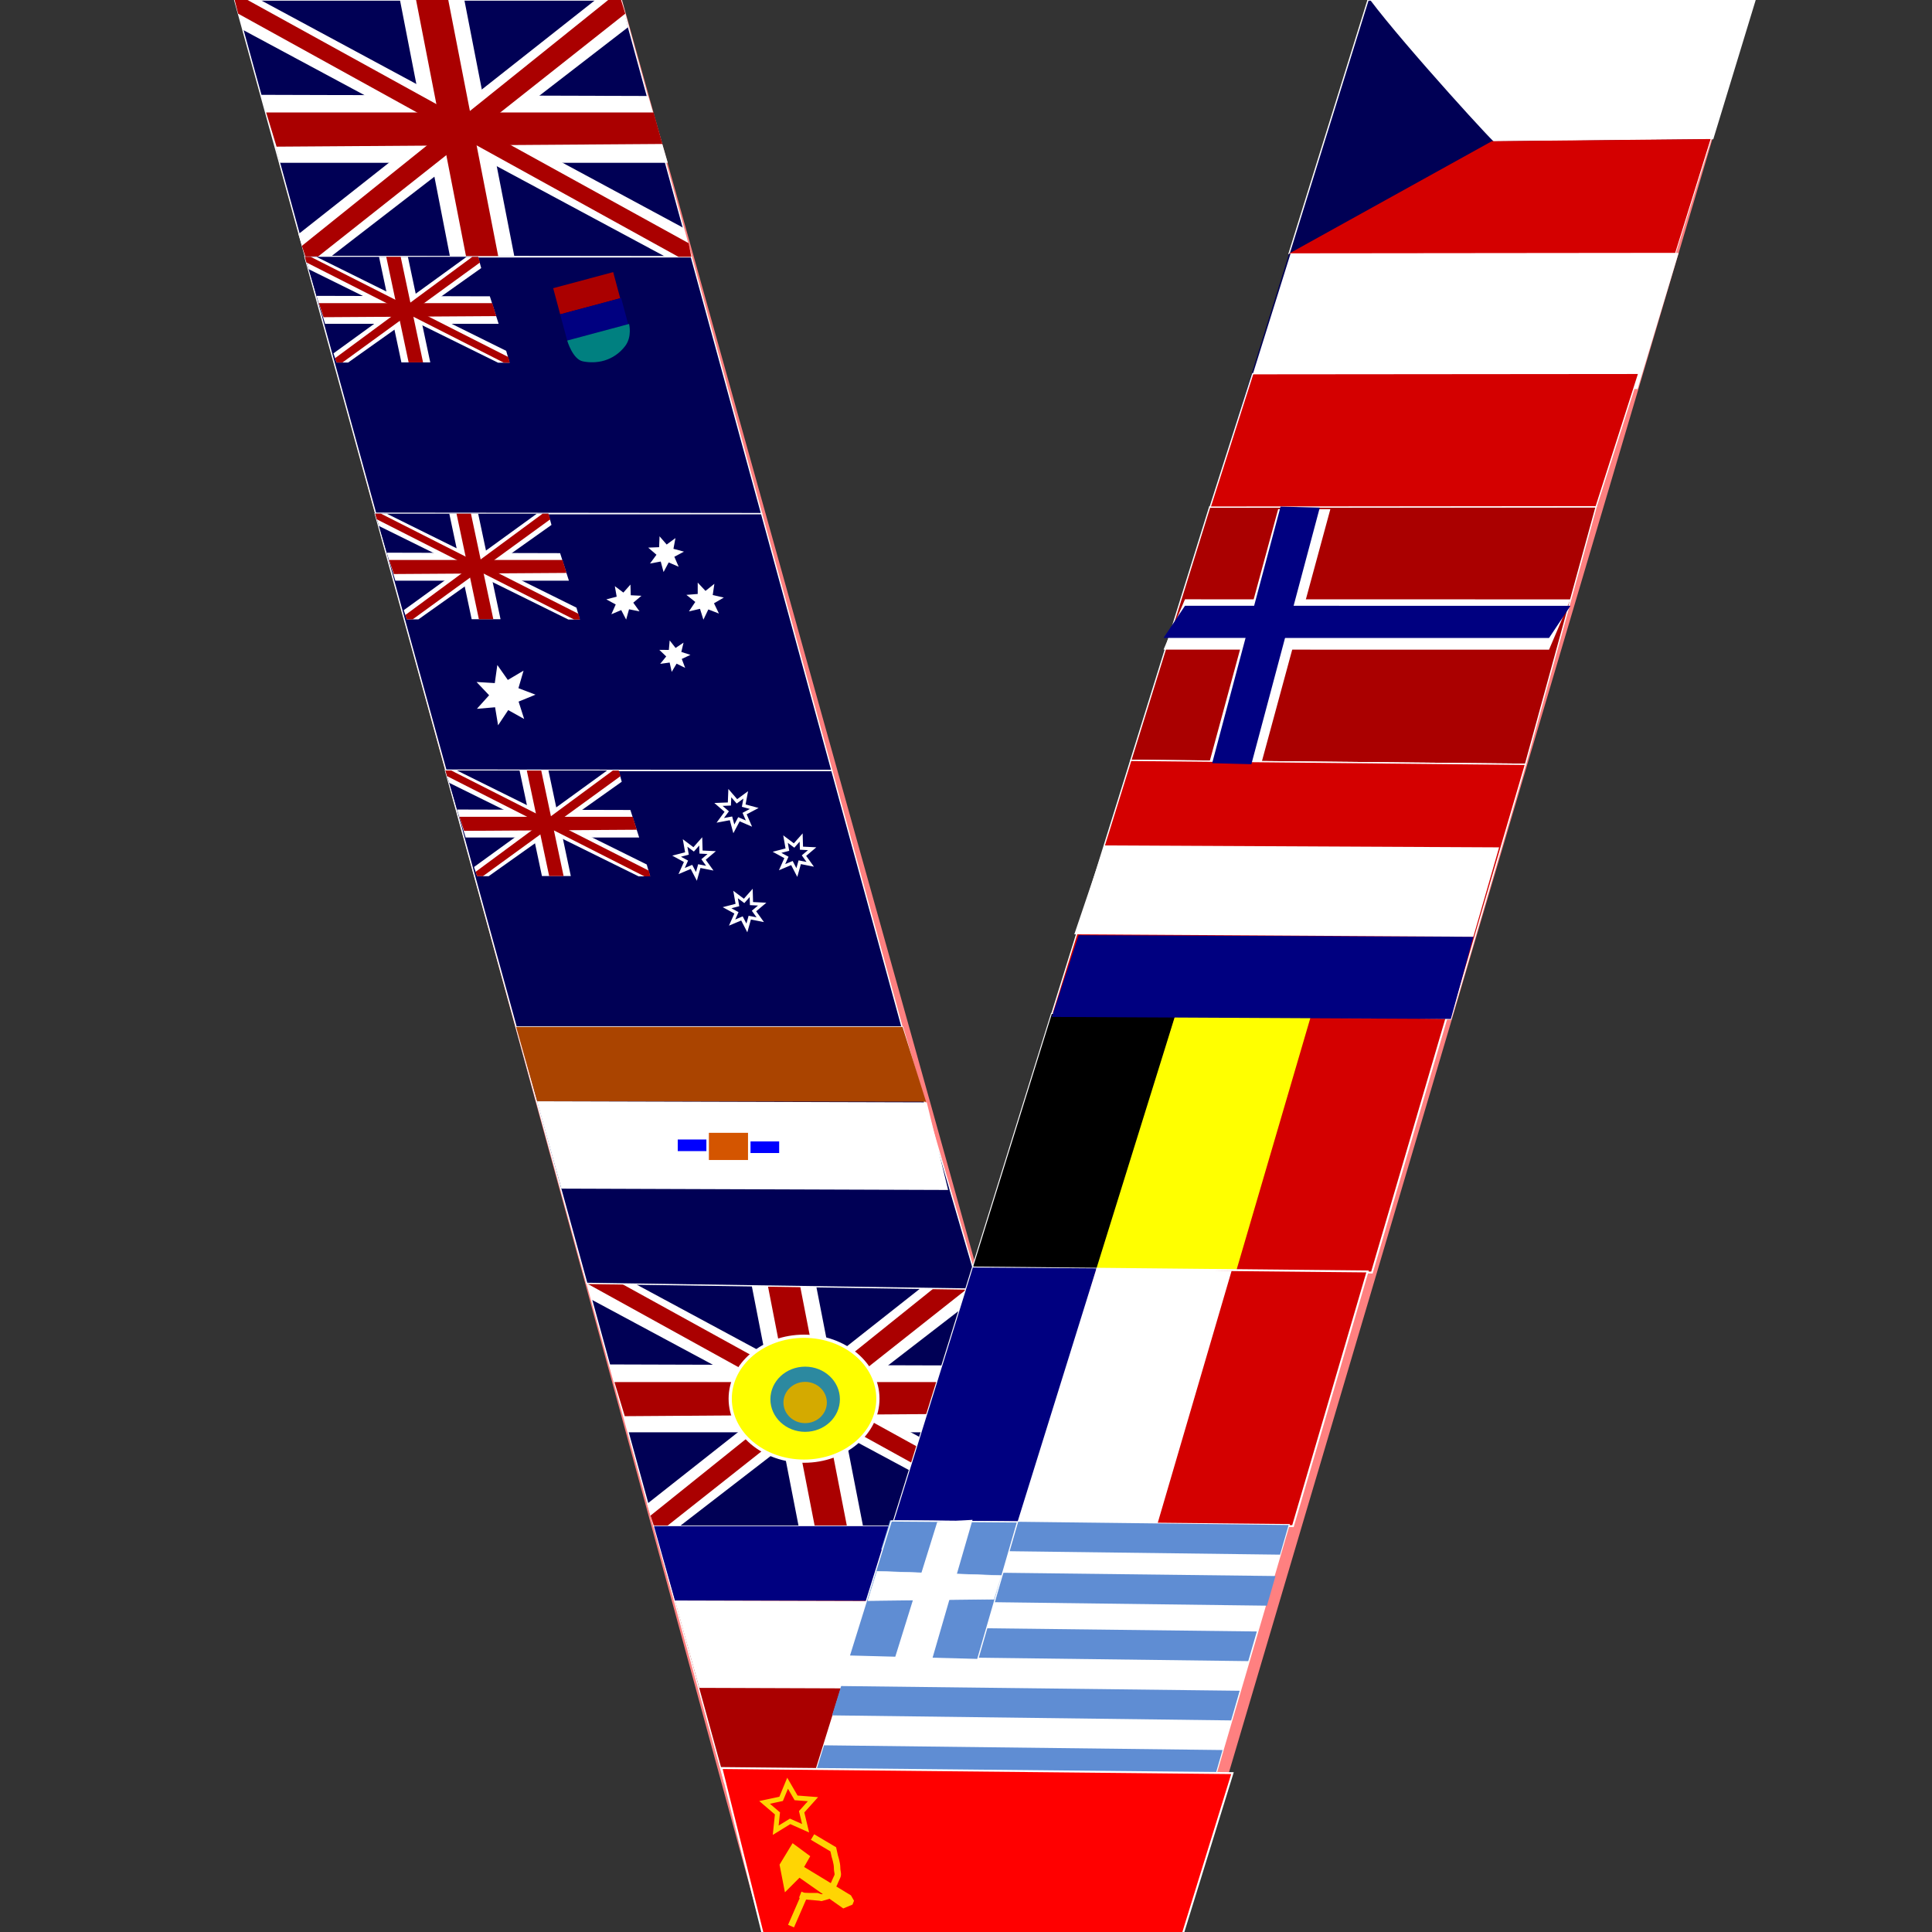 <?xml version="1.0" encoding="UTF-8" standalone="no"?>
<!-- Created with Inkscape (http://www.inkscape.org/) -->

<svg
   width="300"
   height="300"
   viewBox="0 0 79.375 79.375"
   version="1.1"
   id="svg5"
   inkscape:version="1.1 (c68e22c387, 2021-05-23)"
   sodipodi:docname="propaganda.svg"
   inkscape:export-filename="C:\Users\filip\Desktop\Projekt 1\grafika\propaganda.png"
   inkscape:export-xdpi="120.945"
   inkscape:export-ydpi="120.945"
   xmlns:inkscape="http://www.inkscape.org/namespaces/inkscape"
   xmlns:sodipodi="http://sodipodi.sourceforge.net/DTD/sodipodi-0.dtd"
   xmlns="http://www.w3.org/2000/svg"
   xmlns:svg="http://www.w3.org/2000/svg">
  <rect x="0" y="0" width="79.375" height="79.375" fill="#333333" stroke="none"/>
  <sodipodi:namedview
     id="namedview7"
     pagecolor="#505050"
     bordercolor="#ffffff"
     borderopacity="1"
     inkscape:pageshadow="0"
     inkscape:pageopacity="0"
     inkscape:pagecheckerboard="1"
     inkscape:document-units="mm"
     showgrid="false"
     units="px"
     inkscape:zoom="1.4823793"
     inkscape:cx="148.41005"
     inkscape:cy="156.84244"
     inkscape:window-width="1920"
     inkscape:window-height="1017"
     inkscape:window-x="1912"
     inkscape:window-y="760"
     inkscape:window-maximized="1"
     inkscape:current-layer="layer1" />
  <defs
     id="defs2" />
  <g
     inkscape:label="Warstwa 1"
     inkscape:groupmode="layer"
     id="layer1">
    <path
       style="color:#000000;fill:#ff8080;stroke-width:0.848;-inkscape-stroke:none"
       d="M 212.43,0 151.248,196.082 96.438,0 h -60 l 81.859,300 h 34.811 29.962 L 271.863,3.7795276e-7 Z"
       id="rect1666"
       sodipodi:nodetypes="ccccccccc"
       transform="scale(0.265)" />
    <path
       style="fill:#000055;stroke:#ffffff;stroke-width:0.053;stroke-miterlimit:4;stroke-dasharray:none;stroke-opacity:1"
       d="M 9.641,0 12.544,10.536 28.403,10.552 25.516,0 Z"
       id="rect5125"
       sodipodi:nodetypes="ccccc" />
    <path
       style="fill:#000055;stroke:#ffffff;stroke-width:0.053;stroke-miterlimit:4;stroke-dasharray:none;stroke-opacity:1"
       d="m 12.528,10.552 2.903,10.536 15.859,0.016 -2.887,-10.552 z"
       id="rect5125-1"
       sodipodi:nodetypes="ccccc" />
    <path
       style="fill:#000055;stroke:#ffffff;stroke-width:0.053;stroke-miterlimit:4;stroke-dasharray:none;stroke-opacity:1"
       d="M 72.08,-2e-6 68.821,10.402 52.961,10.418 56.205,0 Z"
       id="rect5125-1-06"
       sodipodi:nodetypes="ccccc" />
    <path
       style="fill:#aa0000;stroke:#ffffff;stroke-width:0.053;stroke-miterlimit:4;stroke-dasharray:none;stroke-opacity:1"
       d="M 65.577,20.82 62.674,31.401 46.458,31.238 49.702,20.82 Z"
       id="rect5125-1-06-0"
       sodipodi:nodetypes="ccccc" />
    <path
       style="fill:#d40000;stroke:#ffffff;stroke-width:0.053;stroke-miterlimit:4;stroke-dasharray:none;stroke-opacity:1"
       d="m 62.674,31.401 -3.066,10.463 -16.395,-0.207 3.244,-10.418 z m -14.393,4.653"
       id="rect5125-1-06-0-3"
       sodipodi:nodetypes="ccccc" />
    <path
       style="fill:#d40000;stroke:#ffffff;stroke-width:0.079;stroke-miterlimit:4;stroke-dasharray:none;stroke-opacity:1"
       d="m 59.43,41.819 -3.066,10.463 -16.395,-0.207 3.244,-10.418 z m -14.393,4.653"
       id="rect5125-1-06-0-3-1"
       sodipodi:nodetypes="ccccc" />
    <path
       style="fill:#000000;stroke:none;stroke-width:0.053;stroke-miterlimit:4;stroke-dasharray:none;stroke-opacity:1"
       d="m 48.292,41.692 -3.066,10.463 -5.257,-0.081 3.244,-10.418 z"
       id="rect5125-1-06-0-3-1-4"
       sodipodi:nodetypes="ccccc"
       inkscape:transform-center-x="-21.061594"
       inkscape:transform-center-y="-1.6063981" />
    <path
       style="fill:#ffff00;stroke:none;stroke-width:0.053;stroke-miterlimit:4;stroke-dasharray:none;stroke-opacity:1"
       d="M 53.844,41.792 50.778,52.255 45.048,52.11 48.292,41.692 Z"
       id="rect5125-1-06-0-3-1-4-2"
       sodipodi:nodetypes="ccccc"
       inkscape:transform-center-x="-21.061594"
       inkscape:transform-center-y="-1.6063981" />
    <path
       style="fill:#000080;stroke-width:0.166;stroke-opacity:0.998"
       d="m 60.532,38.487 -0.924,3.376 -16.395,-0.083 1.102,-3.358 z"
       id="rect5125-1-06-0-3-3"
       sodipodi:nodetypes="ccccc" />
    <path
       style="fill:#ffffff;stroke-width:0.183;stroke-opacity:0.998"
       d="m 61.59,34.813 -1.058,3.674 -16.395,-0.101 1.236,-3.652 z"
       id="rect5125-1-06-0-3-3-0"
       sodipodi:nodetypes="ccccc" />
    <path
       style="fill:#000055;stroke-width:0.262;stroke-opacity:0.998"
       d="m 68.836,10.418 -3.26,10.402 -15.859,0.016 3.244,-10.418 z"
       id="rect5125-1-06-3"
       sodipodi:nodetypes="ccccc" />
    <path
       id="rect6108"
       style="fill:#ffffff;stroke-width:0.461;stroke-opacity:0.998"
       d="m 16.432,0 2.051,10.52 h 2.646 L 19.078,0 Z"
       sodipodi:nodetypes="ccccc" />
    <path
       id="rect6108-4"
       style="fill:#ffffff;stroke-width:2.132;stroke-opacity:0.998"
       d="m 40.432,14.702 2.981,10.537 h 60.119 l -3.041,-10.358 z"
       sodipodi:nodetypes="ccccc"
       transform="scale(0.265)" />
    <path
       style="fill:#ffffff;stroke-width:0.265;stroke-opacity:0.998"
       d="m 9.988,1.232 17.357,9.32 1.058,-10e-7 L 28.087,9.367 10.699,0 H 9.641 Z"
       id="rect6386"
       sodipodi:nodetypes="ccccccc" />
    <path
       style="fill:#ffffff;stroke-width:0.177;stroke-opacity:0.998"
       d="M 24.457,0 12.26,9.62 12.544,10.536 H 13.602 L 25.8,1.121 25.516,0 Z"
       id="rect9058"
       sodipodi:nodetypes="ccccccc" />
    <path
       style="fill:#aa0000;stroke-width:0.089;stroke-opacity:0.998"
       d="m 24.987,-1e-7 -12.585,10.101 0.142,0.435 h 0.529 L 25.689,0.561 25.516,0 Z"
       id="rect9058-2"
       sodipodi:nodetypes="ccccccc" />
    <path
       style="fill:#aa0000;stroke-width:0.132;stroke-opacity:0.998"
       d="M 9.783,0.561 27.874,10.552 28.403,10.552 28.292,9.991 10.17,0 H 9.641 Z"
       id="rect6386-9"
       sodipodi:nodetypes="ccccccc" />
    <path
       id="rect6108-2"
       style="fill:#aa0000;stroke-width:0.326;stroke-opacity:0.998"
       d="m 17.094,0 2.051,10.52 h 1.323 L 18.417,0 Z"
       sodipodi:nodetypes="ccccc" />
    <path
       id="rect6108-4-1"
       style="fill:#aa0000;stroke-width:1.508;stroke-opacity:0.998"
       d="m 41.267,17.44 1.61,5.298 59.821,-0.417 -1.371,-4.881 z"
       sodipodi:nodetypes="ccccc"
       transform="scale(0.265)" />
    <path
       style="fill:#000055;fill-opacity:1;stroke:#ffffff;stroke-width:0.053;stroke-miterlimit:4;stroke-dasharray:none;stroke-opacity:1"
       d="m 23.965,52.167 2.903,10.536 15.859,0.016 -2.887,-10.552 z"
       id="rect5125-3"
       sodipodi:nodetypes="ccccc" />
    <path
       id="rect6108-0"
       style="fill:#ffffff;stroke-width:0.461;stroke-opacity:0.998"
       d="m 30.757,52.167 2.051,10.52 h 2.646 L 33.403,52.167 Z"
       sodipodi:nodetypes="ccccc" />
    <path
       id="rect6108-4-4"
       style="fill:#ffffff;stroke-width:0.564;stroke-opacity:0.998"
       d="m 25.022,56.057 0.789,2.788 h 15.907 l -0.805,-2.74 z"
       sodipodi:nodetypes="ccccc" />
    <path
       style="fill:#ffffff;stroke-width:0.265;stroke-opacity:0.998"
       d="m 24.312,53.399 17.357,9.32 1.058,-10e-7 -0.316,-1.185 -17.388,-9.367 h -1.058 z"
       id="rect6386-0"
       sodipodi:nodetypes="ccccccc" />
    <path
       style="fill:#ffffff;stroke-width:0.177;stroke-opacity:0.998"
       d="m 38.782,52.167 -12.198,9.62 0.284,0.916 h 1.058 l 12.198,-9.415 -0.284,-1.121 z"
       id="rect9058-8"
       sodipodi:nodetypes="ccccccc" />
    <path
       style="fill:#aa0000;stroke-width:0.089;stroke-opacity:0.998"
       d="m 39.311,52.167 -12.585,10.101 0.142,0.435 h 0.529 l 12.617,-9.975 -0.174,-0.561 z"
       id="rect9058-2-8"
       sodipodi:nodetypes="ccccccc" />
    <path
       style="fill:#aa0000;stroke-width:0.132;stroke-opacity:0.998"
       d="m 24.107,52.727 18.091,9.991 0.529,-10e-7 -0.11,-0.561 -18.122,-9.991 h -0.529 z"
       id="rect6386-9-7"
       sodipodi:nodetypes="ccccccc" />
    <path
       id="rect6108-2-6"
       style="fill:#aa0000;stroke-width:0.326;stroke-opacity:0.998"
       d="m 31.419,52.167 2.051,10.52 h 1.323 L 32.742,52.167 Z"
       sodipodi:nodetypes="ccccc" />
    <path
       id="rect6108-4-1-9"
       style="fill:#aa0000;stroke-width:0.399;stroke-opacity:0.998"
       d="m 25.243,56.781 0.426,1.402 15.828,-0.11 -0.363,-1.291 z"
       sodipodi:nodetypes="ccccc" />
    <path
       style="fill:#000055;stroke-width:0.113;stroke-opacity:0.998"
       d="m 12.528,10.552 1.301,4.343 7.109,0.006 -1.294,-4.349 z"
       id="rect5125-2"
       sodipodi:nodetypes="ccccc" />
    <path
       id="rect6108-5"
       style="fill:#ffffff;stroke-width:0.198;stroke-opacity:0.998"
       d="m 15.572,10.552 0.919,4.336 h 1.186 l -0.919,-4.336 z"
       sodipodi:nodetypes="ccccc" />
    <path
       id="rect6108-4-3"
       style="fill:#ffffff;stroke-width:0.242;stroke-opacity:0.998"
       d="m 13.002,12.155 0.354,1.149 h 7.13 l -0.361,-1.13 z"
       sodipodi:nodetypes="ccccc" />
    <path
       style="fill:#ffffff;stroke-width:0.114;stroke-opacity:0.998"
       d="m 12.683,11.06 7.78,3.842 0.474,-10e-7 -0.141,-0.488 -7.794,-3.861 h -0.474 z"
       id="rect6386-7"
       sodipodi:nodetypes="ccccccc" />
    <path
       style="fill:#ffffff;stroke-width:0.076;stroke-opacity:0.998"
       d="m 19.169,10.552 -5.468,3.965 0.127,0.378 h 0.474 l 5.468,-3.881 -0.127,-0.462 z"
       id="rect9058-1"
       sodipodi:nodetypes="ccccccc" />
    <path
       style="fill:#aa0000;stroke-width:0.038;stroke-opacity:0.998"
       d="m 19.406,10.552 -5.641,4.164 0.064,0.179 h 0.237 l 5.655,-4.112 -0.078,-0.231 z"
       id="rect9058-2-7"
       sodipodi:nodetypes="ccccccc" />
    <path
       style="fill:#aa0000;stroke-width:0.057;stroke-opacity:0.998"
       d="m 12.591,10.783 8.109,4.118 0.237,-10e-7 -0.05,-0.231 -8.123,-4.118 h -0.237 z"
       id="rect6386-9-3"
       sodipodi:nodetypes="ccccccc" />
    <path
       id="rect6108-2-8"
       style="fill:#aa0000;stroke-width:0.14;stroke-opacity:0.998"
       d="m 15.869,10.552 0.919,4.336 h 0.593 l -0.919,-4.336 z"
       sodipodi:nodetypes="ccccc" />
    <path
       id="rect6108-4-1-2"
       style="fill:#aa0000;stroke-width:0.171;stroke-opacity:0.998"
       d="m 13.101,12.454 0.191,0.578 7.095,-0.046 -0.163,-0.532 z"
       sodipodi:nodetypes="ccccc" />
    <path
       id="rect16029"
       style="fill:#aa0000;stroke-width:0.205;stroke-opacity:0.998"
       d="m 22.727,11.84 0.288,1.075 2.466,-0.661 -0.288,-1.075 z" />
    <path
       id="rect16031"
       style="fill:#000080;stroke-width:0.205;stroke-opacity:0.998"
       d="m 23.015,12.915 0.288,1.075 2.505,-0.671 -0.288,-1.075 z" />
    <path
       id="rect16033"
       style="fill:#008080;stroke-width:0.205;stroke-opacity:0.998"
       d="m 23.303,13.991 c 0,0 0.223,0.77 0.642,0.855 0.562,0.114 1.255,-0.008 1.733,-0.62 0.304,-0.39 0.167,-0.917 0.167,-0.917 z"
       sodipodi:nodetypes="cascc" />
    <path
       style="fill:#000055;stroke:#ffffff;stroke-width:0.053;stroke-miterlimit:4;stroke-dasharray:none;stroke-opacity:1"
       d="m 15.415,21.104 2.903,10.536 15.859,0.016 -2.887,-10.552 z"
       id="rect5125-1-0"
       sodipodi:nodetypes="ccccc" />
    <path
       style="fill:#000055;stroke-width:0.113;stroke-opacity:0.998"
       d="m 15.415,21.104 1.301,4.343 7.109,0.006 -1.294,-4.349 z"
       id="rect5125-2-9"
       sodipodi:nodetypes="ccccc" />
    <path
       id="rect6108-5-5"
       style="fill:#ffffff;stroke-width:0.198;stroke-opacity:0.998"
       d="m 18.459,21.104 0.919,4.336 h 1.186 l -0.919,-4.336 z"
       sodipodi:nodetypes="ccccc" />
    <path
       id="rect6108-4-3-2"
       style="fill:#ffffff;stroke-width:0.242;stroke-opacity:0.998"
       d="m 15.889,22.707 0.354,1.149 h 7.13 l -0.361,-1.13 z"
       sodipodi:nodetypes="ccccc" />
    <path
       style="fill:#ffffff;stroke-width:0.114;stroke-opacity:0.998"
       d="m 15.57,21.611 7.78,3.842 0.474,-1e-6 -0.141,-0.488 -7.794,-3.861 h -0.474 z"
       id="rect6386-7-2"
       sodipodi:nodetypes="ccccccc" />
    <path
       style="fill:#ffffff;stroke-width:0.076;stroke-opacity:0.998"
       d="m 22.056,21.104 -5.468,3.965 0.127,0.378 h 0.474 l 5.468,-3.881 -0.127,-0.462 z"
       id="rect9058-1-8"
       sodipodi:nodetypes="ccccccc" />
    <path
       style="fill:#aa0000;stroke-width:0.038;stroke-opacity:0.998"
       d="m 22.293,21.104 -5.641,4.164 0.064,0.179 h 0.237 l 5.655,-4.112 -0.078,-0.231 z"
       id="rect9058-2-7-2"
       sodipodi:nodetypes="ccccccc" />
    <path
       style="fill:#aa0000;stroke-width:0.057;stroke-opacity:0.998"
       d="m 15.478,21.335 8.109,4.118 0.237,-1e-6 -0.05,-0.231 -8.123,-4.118 h -0.237 z"
       id="rect6386-9-3-3"
       sodipodi:nodetypes="ccccccc" />
    <path
       id="rect6108-2-8-2"
       style="fill:#aa0000;stroke-width:0.14;stroke-opacity:0.998"
       d="m 18.756,21.104 0.919,4.336 h 0.593 l -0.919,-4.336 z"
       sodipodi:nodetypes="ccccc" />
    <path
       id="rect6108-4-1-2-5"
       style="fill:#aa0000;stroke-width:0.171;stroke-opacity:0.998"
       d="m 15.988,23.006 0.191,0.578 7.095,-0.046 -0.163,-0.532 z"
       sodipodi:nodetypes="ccccc" />
    <path
       sodipodi:type="star"
       style="fill:#ffffff;stroke-opacity:0.998"
       id="path17433"
       inkscape:flatsided="false"
       sodipodi:sides="7"
       sodipodi:cx="-11.805345"
       sodipodi:cy="84.155247"
       sodipodi:r1="4.7938709"
       sodipodi:r2="2.3969355"
       sodipodi:arg1="0.88506682"
       sodipodi:arg2="1.3338658"
       inkscape:rounded="0"
       inkscape:randomized="0"
       d="m -8.77,87.865 -2.473,-1.38 -1.571,2.357 -0.463,-2.794 -2.822,0.241 1.896,-2.104 -1.948,-2.056 2.827,0.171 0.393,-2.805 1.629,2.317 2.438,-1.442 -0.795,2.718 2.647,1.007 -2.621,1.073 z"
       transform="matrix(0.265,0,0,0.265,23.859,6.255)"
       inkscape:transform-center-x="-0.059351563"
       inkscape:transform-center-y="0.0035364096" />
    <path
       sodipodi:type="star"
       style="fill:#ffffff;stroke-opacity:0.998"
       id="path17537"
       inkscape:flatsided="false"
       sodipodi:sides="7"
       sodipodi:cx="18.551256"
       sodipodi:cy="67.290466"
       sodipodi:r1="2.8620479"
       sodipodi:r2="1.431024"
       sodipodi:arg1="0.78539816"
       sodipodi:arg2="1.2341971"
       inkscape:rounded="0"
       inkscape:randomized="0"
       d="m 20.575,69.314 -1.551,-0.673 -0.793,1.493 -0.441,-1.632 -1.662,0.311 1.001,-1.362 -1.279,-1.105 1.69,-0.067 0.067,-1.69 1.105,1.279 1.362,-1.001 -0.311,1.662 1.632,0.441 -1.493,0.793 z"
       transform="matrix(0.265,0,0,0.265,22.431,4.917)"
       inkscape:transform-center-x="-0.018866226"
       inkscape:transform-center-y="0.018865792" />
    <path
       sodipodi:type="star"
       style="fill:#ffffff;stroke-opacity:0.998"
       id="path17539"
       inkscape:flatsided="false"
       sodipodi:sides="7"
       sodipodi:cx="12.142641"
       sodipodi:cy="74.710968"
       sodipodi:r1="2.8068585"
       sodipodi:r2="1.4034293"
       sodipodi:arg1="0.57133748"
       sodipodi:arg2="1.0201364"
       inkscape:rounded="0"
       inkscape:randomized="0"
       d="m 14.504,76.229 -1.627,-0.322 -0.449,1.596 -0.763,-1.472 -1.528,0.644 0.676,-1.514 -1.456,-0.793 1.605,-0.416 -0.288,-1.633 1.326,0.996 1.097,-1.243 0.048,1.658 1.656,0.082 -1.266,1.071 z"
       transform="matrix(0.265,0,0,0.265,22.431,4.917)"
       inkscape:transform-center-x="0.01680389"
       inkscape:transform-center-y="0.020198461" />
    <path
       sodipodi:type="star"
       style="fill:#ffffff;stroke-opacity:0.998"
       id="path17541"
       inkscape:flatsided="false"
       sodipodi:sides="7"
       sodipodi:cx="24.622577"
       sodipodi:cy="74.542323"
       sodipodi:r1="2.9836841"
       sodipodi:r2="1.491842"
       sodipodi:arg1="0.74541948"
       sodipodi:arg2="1.1942184"
       inkscape:rounded="0"
       inkscape:randomized="0"
       d="m 26.815,76.566 -1.644,-0.636 -0.764,1.589 -0.527,-1.682 -1.718,0.393 0.986,-1.461 -1.379,-1.098 1.757,-0.14 -0.001,-1.763 1.205,1.287 1.378,-1.1 -0.255,1.744 1.719,0.391 -1.523,0.888 z"
       transform="matrix(0.265,0,0,0.265,22.431,4.917)"
       inkscape:transform-center-x="-0.01267563"
       inkscape:transform-center-y="0.026629172" />
    <path
       sodipodi:type="star"
       style="fill:#ffffff;stroke-opacity:0.998"
       id="path17543"
       inkscape:flatsided="false"
       sodipodi:sides="7"
       sodipodi:cx="15.684244"
       sodipodi:cy="79.939052"
       sodipodi:r1="2.5071297"
       sodipodi:r2="1.2535648"
       sodipodi:arg1="0.83298127"
       sodipodi:arg2="1.2817802"
       inkscape:rounded="0"
       inkscape:randomized="0"
       d="m 17.371,81.794 -1.329,-0.654 -0.756,1.274 -0.318,-1.447 -1.467,0.203 0.933,-1.15 -1.073,-1.021 1.481,0.012 0.129,-1.476 0.914,1.166 1.234,-0.819 -0.341,1.441 1.41,0.454 -1.34,0.632 z"
       transform="matrix(0.265,0,0,0.265,23.546,5.764)"
       inkscape:transform-center-x="-0.023484958"
       inkscape:transform-center-y="0.0095310354" />
    <path
       style="fill:#000055;stroke:#ffffff;stroke-width:0.053;stroke-miterlimit:4;stroke-dasharray:none;stroke-opacity:1"
       d="m 18.302,31.655 2.903,10.536 15.859,0.016 -2.887,-10.552 z"
       id="rect5125-1-0-2"
       sodipodi:nodetypes="ccccc" />
    <path
       style="fill:#000055;stroke:#ffffff;stroke-width:0.053;stroke-miterlimit:4;stroke-dasharray:none;stroke-opacity:1"
       d="m 21.205,42.191 2.903,10.536 16.127,0.239 -3.155,-10.775 z"
       id="rect5125-1-0-2-8"
       sodipodi:nodetypes="ccccc" />
    <path
       style="fill:#aa4400;stroke-width:0.176;stroke-opacity:0.998"
       d="m 21.205,42.191 0.863,3.053 15.978,0.018 -0.966,-3.072 c 0.214,3.5e-5 -10.583,-2e-6 -15.875,-10e-7 z"
       id="rect5125-1-0-2-8-1"
       sodipodi:nodetypes="ccccc" />
    <path
       style="fill:#ffffff;stroke-width:0.203;stroke-opacity:0.998"
       d="m 22.067,45.245 0.997,3.589 15.889,0.055 -0.877,-3.599 z"
       id="rect5125-1-0-2-8-1-1"
       sodipodi:nodetypes="ccccc" />
    <path
       style="fill:#000055;stroke-width:0.113;stroke-opacity:0.998"
       d="m 18.302,31.655 1.301,4.343 7.109,0.006 -1.294,-4.349 z"
       id="rect5125-2-9-2"
       sodipodi:nodetypes="ccccc" />
    <path
       id="rect6108-5-5-5"
       style="fill:#ffffff;stroke-width:0.198;stroke-opacity:0.998"
       d="m 21.346,31.655 0.919,4.336 h 1.186 l -0.919,-4.336 z"
       sodipodi:nodetypes="ccccc" />
    <path
       id="rect6108-4-3-2-3"
       style="fill:#ffffff;stroke-width:0.242;stroke-opacity:0.998"
       d="m 18.776,33.259 0.354,1.149 h 7.13 l -0.361,-1.13 z"
       sodipodi:nodetypes="ccccc" />
    <path
       style="fill:#ffffff;stroke-width:0.114;stroke-opacity:0.998"
       d="m 18.457,32.163 7.78,3.842 0.474,-10e-7 -0.141,-0.488 -7.794,-3.861 h -0.474 z"
       id="rect6386-7-2-0"
       sodipodi:nodetypes="ccccccc" />
    <path
       style="fill:#ffffff;stroke-width:0.076;stroke-opacity:0.998"
       d="m 24.943,31.655 -5.468,3.965 0.127,0.378 h 0.474 l 5.468,-3.881 -0.127,-0.462 z"
       id="rect9058-1-8-9"
       sodipodi:nodetypes="ccccccc" />
    <path
       style="fill:#aa0000;stroke-width:0.038;stroke-opacity:0.998"
       d="m 25.18,31.655 -5.641,4.164 0.064,0.179 h 0.237 l 5.655,-4.112 -0.078,-0.231 z"
       id="rect9058-2-7-2-8"
       sodipodi:nodetypes="ccccccc" />
    <path
       style="fill:#aa0000;stroke-width:0.057;stroke-opacity:0.998"
       d="m 18.365,31.886 8.109,4.118 0.237,-10e-7 -0.05,-0.231 -8.123,-4.118 h -0.237 z"
       id="rect6386-9-3-3-9"
       sodipodi:nodetypes="ccccccc" />
    <path
       id="rect6108-2-8-2-7"
       style="fill:#aa0000;stroke-width:0.14;stroke-opacity:0.998"
       d="m 21.643,31.655 0.919,4.336 h 0.593 l -0.919,-4.336 z"
       sodipodi:nodetypes="ccccc" />
    <path
       id="rect6108-4-1-2-5-4"
       style="fill:#aa0000;stroke-width:0.171;stroke-opacity:0.998"
       d="m 18.875,33.557 0.191,0.578 7.095,-0.046 -0.163,-0.532 z"
       sodipodi:nodetypes="ccccc" />
    <path
       sodipodi:type="star"
       style="fill:none;stroke:#ffffff;stroke-width:0.5;stroke-miterlimit:4;stroke-dasharray:none;stroke-opacity:1"
       id="path17537-4"
       inkscape:flatsided="false"
       sodipodi:sides="7"
       sodipodi:cx="18.551256"
       sodipodi:cy="67.290466"
       sodipodi:r1="2.8620479"
       sodipodi:r2="1.431024"
       sodipodi:arg1="0.78539816"
       sodipodi:arg2="1.2341971"
       inkscape:rounded="0"
       inkscape:randomized="0"
       transform="matrix(0.265,0,0,0.265,25.318,15.468)"
       inkscape:transform-center-x="-0.018866226"
       inkscape:transform-center-y="0.018865792"
       d="m 20.575,69.314 -1.551,-0.673 -0.793,1.493 -0.441,-1.632 -1.662,0.311 1.001,-1.362 -1.279,-1.105 1.69,-0.067 0.067,-1.69 1.105,1.279 1.362,-1.001 -0.311,1.662 1.632,0.441 -1.493,0.793 z" />
    <path
       sodipodi:type="star"
       style="fill:none;stroke:#ffffff;stroke-width:0.5;stroke-miterlimit:4;stroke-dasharray:none;stroke-opacity:1"
       id="path17539-3"
       inkscape:flatsided="false"
       sodipodi:sides="7"
       sodipodi:cx="12.142641"
       sodipodi:cy="74.710968"
       sodipodi:r1="2.8068585"
       sodipodi:r2="1.4034293"
       sodipodi:arg1="0.57133748"
       sodipodi:arg2="1.0201364"
       inkscape:rounded="0"
       inkscape:randomized="0"
       transform="matrix(0.265,0,0,0.265,25.318,15.468)"
       inkscape:transform-center-x="0.01680389"
       inkscape:transform-center-y="0.020198461"
       d="m 14.504,76.229 -1.627,-0.322 -0.449,1.596 -0.763,-1.472 -1.528,0.644 0.676,-1.514 -1.456,-0.793 1.605,-0.416 -0.288,-1.633 1.326,0.996 1.097,-1.243 0.048,1.658 1.656,0.082 -1.266,1.071 z" />
    <path
       sodipodi:type="star"
       style="fill:none;stroke:#ffffff;stroke-width:0.5;stroke-miterlimit:4;stroke-dasharray:none;stroke-opacity:1"
       id="path17539-3-2"
       inkscape:flatsided="false"
       sodipodi:sides="7"
       sodipodi:cx="12.142641"
       sodipodi:cy="74.710968"
       sodipodi:r1="2.8068585"
       sodipodi:r2="1.4034293"
       sodipodi:arg1="0.57133748"
       sodipodi:arg2="1.0201364"
       inkscape:rounded="0"
       inkscape:randomized="0"
       transform="matrix(0.265,0,0,0.265,29.444,15.309)"
       inkscape:transform-center-x="0.01680389"
       inkscape:transform-center-y="0.020198461"
       d="m 14.504,76.229 -1.627,-0.322 -0.449,1.596 -0.763,-1.472 -1.528,0.644 0.676,-1.514 -1.456,-0.793 1.605,-0.416 -0.288,-1.633 1.326,0.996 1.097,-1.243 0.048,1.658 1.656,0.082 -1.266,1.071 z" />
    <path
       sodipodi:type="star"
       style="fill:none;stroke:#ffffff;stroke-width:0.5;stroke-miterlimit:4;stroke-dasharray:none;stroke-opacity:1"
       id="path17539-3-9"
       inkscape:flatsided="false"
       sodipodi:sides="7"
       sodipodi:cx="12.142641"
       sodipodi:cy="74.710968"
       sodipodi:r1="2.8068585"
       sodipodi:r2="1.4034293"
       sodipodi:arg1="0.57133748"
       sodipodi:arg2="1.0201364"
       inkscape:rounded="0"
       inkscape:randomized="0"
       transform="matrix(0.265,0,0,0.265,27.391,17.585)"
       inkscape:transform-center-x="0.01680389"
       inkscape:transform-center-y="0.020198461"
       d="m 14.504,76.229 -1.627,-0.322 -0.449,1.596 -0.763,-1.472 -1.528,0.644 0.676,-1.514 -1.456,-0.793 1.605,-0.416 -0.288,-1.633 1.326,0.996 1.097,-1.243 0.048,1.658 1.656,0.082 -1.266,1.071 z" />
    <rect
       style="fill:#d45500;stroke:#ffffff;stroke-width:0.132;stroke-miterlimit:4;stroke-dasharray:none;stroke-opacity:1"
       id="rect19928"
       width="1.74"
       height="1.249"
       x="29.058"
       y="46.475" />
    <rect
       style="fill:#0000ff;stroke:#ffffff;stroke-width:0.073;stroke-miterlimit:4;stroke-dasharray:none;stroke-opacity:1"
       id="rect20054"
       width="1.25"
       height="0.55"
       x="27.808"
       y="46.779" />
    <rect
       style="fill:#0000ff;stroke:#ffffff;stroke-width:0.073;stroke-miterlimit:4;stroke-dasharray:none;stroke-opacity:1"
       id="rect20054-7"
       width="1.25"
       height="0.55"
       x="30.798"
       y="46.858" />
    <ellipse
       style="fill:#ffff00;stroke:#ffffff;stroke-width:0.132;stroke-miterlimit:4;stroke-dasharray:none;stroke-opacity:1"
       id="path20767"
       cx="33.034"
       cy="57.465"
       rx="3.034"
       ry="2.566" />
    <ellipse
       style="fill:#2c89a0;stroke:none;stroke-width:0.132;stroke-miterlimit:4;stroke-dasharray:none;stroke-opacity:1"
       id="path20769"
       cx="33.079"
       cy="57.487"
       rx="1.428"
       ry="1.339" />
    <ellipse
       style="fill:#d4aa00;stroke:none;stroke-width:0.132;stroke-miterlimit:4;stroke-dasharray:none;stroke-opacity:1"
       id="path21005"
       cx="33.079"
       cy="57.621"
       rx="0.892"
       ry="0.848" />
    <path
       id="rect21498"
       style="fill:#ffffff;stroke:none;stroke-width:0.5;stroke-miterlimit:4;stroke-dasharray:none;stroke-opacity:1"
       d="m 212.43,0 c 5.397,7.195 20.755,23.962 19.226,21.924 L 265.62,21.586 272.197,0 Z"
       sodipodi:nodetypes="ccccc"
       transform="scale(0.265)" />
    <path
       id="rect21498-4"
       style="fill:#d40000;stroke:none;stroke-width:0.132;stroke-miterlimit:4;stroke-dasharray:none;stroke-opacity:1"
       d="m 52.961,10.418 8.331,-4.617 8.986,-0.089 -1.458,4.691 z"
       sodipodi:nodetypes="ccccc" />
    <path
       id="rect22845"
       style="fill:#ffffff;stroke:#ffffff;stroke-width:0.2;stroke-miterlimit:4;stroke-dasharray:none;stroke-opacity:1"
       d="m 200.168,39.375 -6.577,21.001 60.224,-0.169 6.295,-20.892 z"
       sodipodi:nodetypes="ccccc"
       transform="scale(0.265)" />
    <path
       id="rect22845-7"
       style="fill:#d40000;stroke:#ffffff;stroke-width:0.053;stroke-miterlimit:4;stroke-dasharray:none;stroke-opacity:1"
       d="m 51.469,15.353 -1.752,5.483 15.859,-0.016 1.752,-5.481 z"
       sodipodi:nodetypes="ccccc" />
    <path
       id="rect24231"
       style="fill:#ffffff;stroke:none;stroke-width:0.5;stroke-miterlimit:4;stroke-dasharray:none;stroke-opacity:1"
       d="M 198.162,78.928 187.537,118.054 h 8.094 l 10.625,-39.126 z"
       sodipodi:nodetypes="ccccc"
       transform="scale(0.265)" />
    <path
       id="rect24231-8"
       style="fill:#ffffff;stroke:none;stroke-width:0.161;stroke-miterlimit:4;stroke-dasharray:none;stroke-opacity:1"
       d="m 63.641,26.692 -15.838,-0.003 0.881,-2.067 15.838,0.003 z"
       sodipodi:nodetypes="ccccc" />
    <path
       id="rect24231-8-7"
       style="fill:#000080;stroke:none;stroke-width:0.129;stroke-miterlimit:4;stroke-dasharray:none;stroke-opacity:1"
       d="m 63.641,26.211 -15.838,-0.002 0.881,-1.321 15.838,0.002 z"
       sodipodi:nodetypes="ccccc" />
    <path
       id="rect24231-3"
       style="fill:#000080;stroke:none;stroke-width:0.116;stroke-miterlimit:4;stroke-dasharray:none;stroke-opacity:1"
       d="m 52.611,20.814 -2.81,10.541 1.611,0.042 2.81,-10.541 z"
       sodipodi:nodetypes="ccccc" />
    <path
       style="fill:#d40000;stroke:#ffffff;stroke-width:0.079;stroke-miterlimit:4;stroke-dasharray:none;stroke-opacity:1"
       d="m 56.186,52.237 -3.066,10.463 -16.395,-0.207 3.244,-10.418 z m -14.393,4.653"
       id="rect5125-1-06-0-3-1-2"
       sodipodi:nodetypes="ccccc" />
    <path
       style="fill:#000080;stroke:none;stroke-width:0.053;stroke-miterlimit:4;stroke-dasharray:none;stroke-opacity:1"
       d="m 45.048,52.11 -3.066,10.463 -5.257,-0.081 3.244,-10.418 z"
       id="rect5125-1-06-0-3-1-4-3"
       sodipodi:nodetypes="ccccc"
       inkscape:transform-center-x="-21.061594"
       inkscape:transform-center-y="-1.6063981" />
    <path
       style="fill:#ffffff;stroke:none;stroke-width:0.053;stroke-miterlimit:4;stroke-dasharray:none;stroke-opacity:1"
       d="M 50.6,52.21 47.534,62.672 41.804,62.528 45.048,52.11 Z"
       id="rect5125-1-06-0-3-1-4-2-3"
       sodipodi:nodetypes="ccccc"
       inkscape:transform-center-x="-21.061594"
       inkscape:transform-center-y="-1.6063981" />
    <path
       style="fill:#aa0000;stroke:#ffffff;stroke-width:0.053;stroke-miterlimit:4;stroke-dasharray:none;stroke-opacity:1"
       d="m 26.868,62.703 2.903,10.536 16.127,0.239 -3.155,-10.775 z"
       id="rect5125-1-0-2-8-0"
       sodipodi:nodetypes="ccccc" />
    <path
       style="fill:#000080;stroke-width:0.176;stroke-opacity:0.998"
       d="m 26.868,62.703 0.863,3.053 15.978,0.018 -0.966,-3.072 c 0.214,3.5e-5 -10.583,-2e-6 -15.875,-10e-7 z"
       id="rect5125-1-0-2-8-1-2"
       sodipodi:nodetypes="ccccc" />
    <path
       style="fill:#ffffff;stroke-width:0.203;stroke-opacity:0.998"
       d="m 27.731,65.756 0.997,3.589 15.889,0.055 -0.877,-3.599 z"
       id="rect5125-1-0-2-8-1-1-2"
       sodipodi:nodetypes="ccccc" />
    <path
       style="fill:#ffffff;stroke:#ffffff;stroke-width:0.079;stroke-miterlimit:4;stroke-dasharray:none;stroke-opacity:1"
       d="M 52.942,62.654 49.876,73.117 33.482,72.91 36.726,62.492 Z m -14.393,4.653"
       id="rect5125-1-06-0-3-1-2-7"
       sodipodi:nodetypes="ccccc" />
    <path
       style="fill:#5f8dd3;stroke:none;stroke-width:0.079;stroke-miterlimit:4;stroke-dasharray:none;stroke-opacity:1"
       d="M 50.228,71.899 49.876,73.117 33.482,72.91 33.854,71.705 Z"
       id="rect5125-1-06-0-3-1-2-7-8"
       sodipodi:nodetypes="ccccc" />
    <path
       style="fill:#5f8dd3;stroke:none;stroke-width:0.079;stroke-miterlimit:4;stroke-dasharray:none;stroke-opacity:1"
       d="m 50.932,69.464 -0.352,1.218 -16.395,-0.207 0.373,-1.205 z"
       id="rect5125-1-06-0-3-1-2-7-8-90"
       sodipodi:nodetypes="ccccc" />
    <path
       style="fill:#5f8dd3;stroke:none;stroke-width:0.079;stroke-miterlimit:4;stroke-dasharray:none;stroke-opacity:1"
       d="M 51.636,67.028 51.284,68.246 34.89,68.039 35.263,66.834 Z"
       id="rect5125-1-06-0-3-1-2-7-8-90-8"
       sodipodi:nodetypes="ccccc" />
    <path
       style="fill:#5f8dd3;stroke:none;stroke-width:0.079;stroke-miterlimit:4;stroke-dasharray:none;stroke-opacity:1"
       d="M 52.404,64.75 52.052,65.968 35.657,65.761 36.03,64.556 Z"
       id="rect5125-1-06-0-3-1-2-7-8-90-8-4"
       sodipodi:nodetypes="ccccc" />
    <path
       style="fill:#5f8dd3;stroke:none;stroke-width:0.079;stroke-miterlimit:4;stroke-dasharray:none;stroke-opacity:1"
       d="M 52.942,62.654 52.59,63.872 36.195,63.665 36.568,62.46 Z"
       id="rect5125-1-06-0-3-1-2-7-8-90-8-4-2"
       sodipodi:nodetypes="ccccc" />
    <path
       style="fill:#5f8dd3;fill-opacity:1;stroke:#ffffff;stroke-width:0.048;stroke-miterlimit:4;stroke-dasharray:none;stroke-opacity:1"
       d="m 41.804,62.528 -1.638,5.651 -5.276,-0.141 1.728,-5.549 z"
       id="rect5125-1-06-0-3-1-2-7-2"
       sodipodi:nodetypes="ccccc" />
    <path
       style="fill:#ffffff;fill-opacity:1;stroke:#ffffff;stroke-width:0.02;stroke-miterlimit:4;stroke-dasharray:none;stroke-opacity:1"
       d="m 41.137,64.731 -0.303,0.97 -5.177,0.06 0.373,-1.205 z"
       id="rect5125-1-06-0-3-1-2-7-2-6"
       sodipodi:nodetypes="ccccc" />
    <path
       style="fill:#ffffff;fill-opacity:1;stroke:#ffffff;stroke-width:0.048;stroke-miterlimit:4;stroke-dasharray:none;stroke-opacity:1"
       d="m 39.924,62.467 -1.638,5.651 -1.49,-0.015 1.728,-5.549 z"
       id="rect5125-1-06-0-3-1-2-7-2-5"
       sodipodi:nodetypes="ccccc" />
    <path
       id="rect28761"
       style="fill:#ff0000;fill-opacity:1;stroke:#ffffff;stroke-width:0.3;stroke-miterlimit:4;stroke-dasharray:none;stroke-opacity:1"
       d="M 111.846,274.109 118.297,300 h 65.023 l 7.758,-25.103 z"
       sodipodi:nodetypes="ccccc"
       transform="scale(0.265)" />
    <path
       sodipodi:type="star"
       style="fill:none;fill-opacity:1;stroke:#ffd503;stroke-width:0.756;stroke-miterlimit:4;stroke-dasharray:none;stroke-opacity:1"
       id="path29067"
       inkscape:flatsided="false"
       sodipodi:sides="5"
       sodipodi:cx="75.891505"
       sodipodi:cy="245.88848"
       sodipodi:r1="3.951544"
       sodipodi:r2="1.975772"
       sodipodi:arg1="0.87605805"
       sodipodi:arg2="1.5043766"
       inkscape:rounded="0"
       inkscape:randomized="0"
       d="m 78.421,248.924 -2.399,-1.064 -2.236,1.373 0.271,-2.61 -1.996,-1.703 2.566,-0.549 1.003,-2.425 1.315,2.271 2.616,0.204 -1.753,1.952 z"
       transform="matrix(0.265,0,0,0.265,12.316,9.147)"
       inkscape:transform-center-x="0.021443449"
       inkscape:transform-center-y="-0.079224568" />
    <path
       style="fill:#ff0000;fill-opacity:1;stroke:none;stroke-width:0.265px;stroke-linecap:butt;stroke-linejoin:miter;stroke-opacity:1"
       d="m 32.025,76.608 0.536,-0.883 0.726,0.536 -0.252,0.442 1.925,1.167 0.126,0.221 -0.063,0.158 -0.379,0.158 -1.798,-1.262 -0.599,0.599 z"
       id="path29844" />
    <path
       style="fill:#ffd503;fill-opacity:1;stroke:none;stroke-width:0.265px;stroke-linecap:butt;stroke-linejoin:miter;stroke-opacity:1"
       d="m 32.562,75.725 -0.536,0.883 0.536,-0.883 0.726,0.536 -0.252,0.442 1.925,1.167 0.126,0.221 -0.063,0.158 -0.379,0.158 -1.798,-1.262 -0.599,0.599 -0.221,-1.136 0.536,-0.883"
       id="path30015" />
    <path
       style="fill:none;stroke:#ffd503;stroke-width:0.265px;stroke-linecap:butt;stroke-linejoin:miter;stroke-opacity:1"
       d="m 33.382,75.473 0.852,0.505 0.063,0.284 c 0,0 0.095,0.284 0.095,0.473 0,0.189 0.063,0.252 0,0.379 -0.063,0.126 -0.126,0.284 -0.126,0.284 l -0.189,0.316 -0.095,0.189 -0.221,0.063 -0.189,-0.063 h -0.284 -0.252 l -0.158,-0.063"
       id="path30083" />
    <path
       style="fill:none;stroke:#ffd503;stroke-width:0.265px;stroke-linecap:butt;stroke-linejoin:miter;stroke-opacity:1"
       d="m 32.499,79.133 v 0 l 0.536,-1.231 0.726,0.063"
       id="path30087" />
  </g>
</svg>
